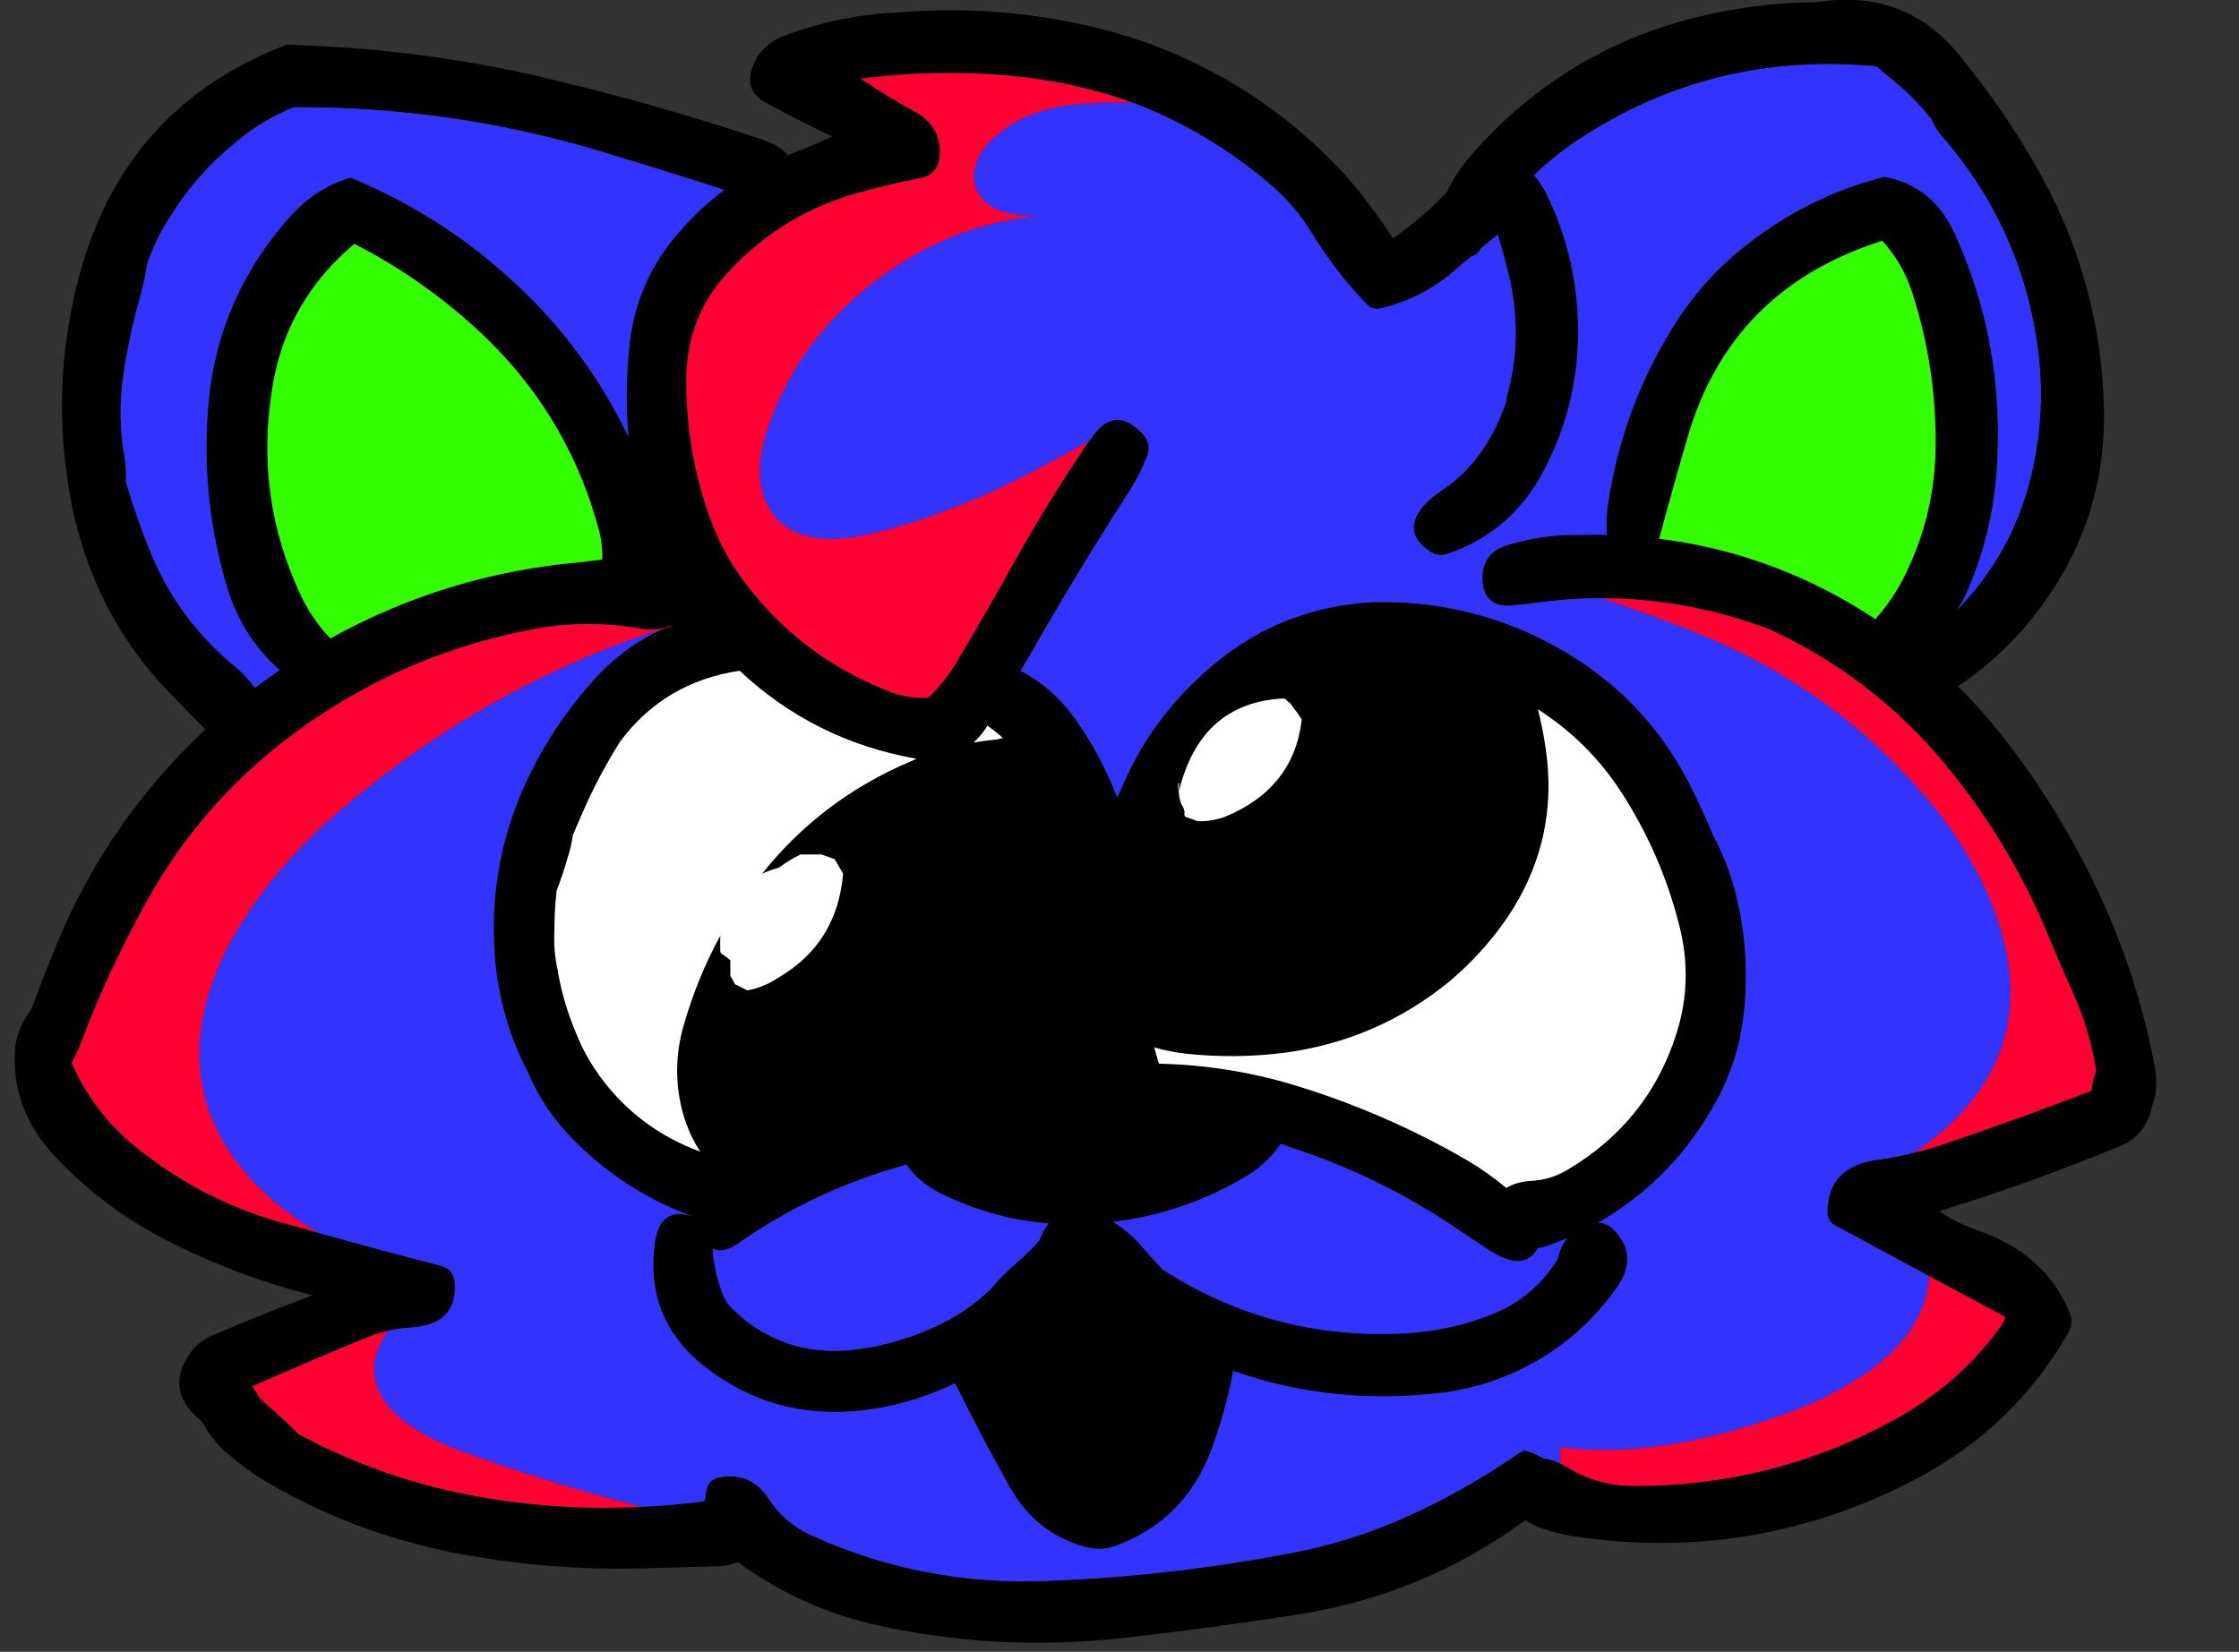 
<svg viewBox="0 0 145 107" height="107px" width="145px" y="0px" x="0px" preserveAspectRatio="none" xmlns:xlink="http://www.w3.org/1999/xlink" version="1.1" xmlns="http://www.w3.org/2000/svg">
<rect x="0" y="0" width="145" height="107" fill="#333333" stroke="none"/>
<defs></defs>

<g id="Layer_1"></g>

<g id="Layer_2">
<g transform="matrix( 1, 0, 0, 1, 8,14.05)" id="Layer_1">
<g>
<g>
<g>
<path d="M 26.25 -9.25
Q 18.5 -10.95 10.55 -11.15 0.4 -7.25 -2.65 3.05 -4.75 10.2 -3.55 17.55 -3.05 20.75 -1.8 23.65 0 27.9 3.35 31.2 4.34 32.235 5.3 33.2 1.802 36.469 -0.85 40.5 -2.55 43.1 -3.85 46 -5 48.65 -5.95 51.3 -6.35 51.85 -6.65 52.45 -6.9 53.05 -7 53.65 -7.4 57.7 -4.45 60.85 -1.4 64.1 2.6 66.2 7.25 68.6 12.25 69.85 8.9 71.1 5.65 72.5 4.8 72.9 4.35 73.55 2.55 76.05 5.1 78.05 5.75 79.3 6.85 80.2 8 81.2 9.35 82 15.4 85.5 22.3 86.7 27.65 87.65 33.05 87.55 35.85 87.5 38.6 87.4 39.274 87.365 39.75 87.15
L 39.8 87.15
Q 43.9 90.15 48.9 91.25 56.7 92.95 64.75 92.05 70.5 91.4 76.25 90.5 84.25 89.2 90.75 84.45
L 90.75 84.4
Q 91.318 84.792 92 85 92.9 85.3 93.8 85.45 105.55 87.25 116 81.8 122.4 78.45 125.9 72.35 126.35 71.65 126 70.9 124.45 67.25 120.35 65.75 118.5 65.1 117.6 64.4 123.6 62.55 129.4 60.15 130.3 59.75 130.8 59 131.28 58.257 131.35 57.65 131.802 56.562 131.55 55.05 130.45 49.2 127.9 43.75 125.35 38.3 121.65 33.6 120.314 31.9 118.8 30.4 121.144 28.855 123.1 26.6 128.5 20.3 128.25 12.2 128 4.2 124.15 -2.75 121.9 -6.8 118.95 -10.4 115.4 -14.85 109.6 -13.9 107 -13.9 104.4 -13.45 93.95 -11.75 87.15 -3.85 86.263 -2.815 85.7 -1.6 85.363 -1.251 85 -0.9 83.7 0.35 82.2 1.4 80.75 -0.9 78.9 -2.95 74.65 -7.5 69 -10.15 65.9 -11.6 62.6 -12.35 56.55 -13.75 50.25 -13.25 46.45 -13.1 42.85 -11.75 41.15 -11.15 40.65 -9.45 40.3 -8.15 41.5 -7.45 43.7 -6.25 45.9 -5.2 44.484 -4.56 43 -4 42.567 -4.605 41.4 -5 33.95 -7.5 26.25 -9.25
M 14.7 -2.55
Q 12.5 -1.9 10.85 -0.1 6.3 4.95 5.55 11.55 4.9 17.7 6.6 23.65 7.563 27.117 10.1 29.35 9.305 29.913 8.5 30.5 7.992 29.764 7.25 29.15 3.6 26.15 1.8 21.85 0.85 19.55 0.15 17.15 0.2 16.3 0.05 15.45 -0.4 12.85 0 10.2 0.35 7.8 1 5.45 1.35 4.25 1.55 3 2.1 1.4 3.05 -0.05 4.75 -2.8 7.3 -4.85 9 -6.3 11.05 -7.1 20.85 -7.15 30.2 -4.45 34.583 -3.14 38.9 -1.75 37.353 -0.592 36.05 0.9 33.15 4.15 32.75 8.45 32.438 11.381 32.7 14.25 30.68 9.993 27.45 6.4 22 0.45 14.7 -2.55
M 51.55 -2.5
Q 52.7 -2.7 52.85 -3.85 53.05 -5.85 51.2 -6.85 49.3 -7.9 47.75 -8.95 52.8 -9.6 57.85 -9.1 61.804 -8.684 65.35 -7.4 70.326 -5.519 74.5 -1.9 75.95 -0.6 76.95 1.05 78.45 3.5 80.45 5.6 80.9 6.1 81.5 5.9 84.25 5.25 86.4 3.3 86.852 2.918 87.3 2.55 87.663 2.476 87.85 2.15 87.876 2.099 87.9 2.05 88.452 1.593 89 1.15 89.45 2.65 89.8 4.15 90.2 6 90.15 7.95 90.1 9.8 89.6 11.55 89.55 11.75 89.55 11.95 89.05 13.45 88.2 14.8 87.1 16.55 85.4 17.7 84.7 18.15 84.2 18.7 82.7 20.45 84.65 21.7 85.2 22.05 85.85 21.8 89.95 20.35 92 16.4 94.15 12.3 94.2 7.65 94.25 2.85 92.2 -1.4 91.855 -2.125 91.35 -2.7 92.631 -3.931 94.15 -4.95 102.85 -10.75 113.5 -9.75 114.4 -9 115.3 -8.25 116.15 -7.45 116.9 -6.55 116.95 -6.45 117.05 -6.4 117.25 -5.85 117.65 -5.35 123 0.75 124 8.75 124.4 12.05 123.85 15.25 122.844 21.25 118.75 25.45 119.146 24.849 119.45 24.15 121 20.55 121.3 16.55 121.9 8.45 118.65 1.2 117.25 -2 114.05 -2.6 109.25 -1.4 105.25 1.7 102.45 3.85 100.55 6.8 97.1 12.2 96.15 18.5 95.98 19.563 96.05 20.6 95.187 20.572 94.3 20.6 91.95 20.55 89.65 21.25 87.95 21.75 88 23.5 88.1 25.45 90.15 25.15 90.8 25.1 91.45 25 93.625 24.705 95.75 24.7 101.263 24.722 106.55 26.7 113.3 29.8 118 35.5 122.3 40.7 124.85 47.05 125.45 48.5 126.1 49.95 127.3 52.5 127.75 55.3 127.499 55.999 127.45 56.6 122.522 58.509 117.45 60.2 116.749 60.434 116 60.6 114.911 60.897 113.75 61.05 110.35 61.45 110.35 64.45 110.35 65.05 110.8 65.3 113.866 66.957 116.9 68.6 119.389 69.93 121.85 71.25 121.75 71.65 121.5 71.95 118.85 75.6 114.7 77.9 106.9 82.2 97.85 82.2 95.5 82.2 93.6 81.05 93.322 80.871 93.05 80.75 92.46 80.456 91.9 80.4 91.459 80.099 90.75 79.9 90.55 79.95 90.4 80.05 87.05 82.4 83.3 84.1 79.6 85.8 75.6 86.55 67.8 88.05 59.9 88.35 51.8 88.7 44.55 85.4 42.8 84.6 41.8 83.05 40.6 81.25 38.6 81.65 37.9 81.75 37.75 82.45 37.668 82.826 37.65 83.15 37.598 83.193 37.55 83.2 35.544 83.469 33.55 83.55 28.121 83.837 22.75 82.85 16.75 81.75 11.35 78.85 10.55 78.05 9.65 77.25 9.25 76.9 8.85 76.55 8.8 76.45 8.75 76.4 8.7 76.35 8.7 76.3 8.65 76.2 8.6 76.15 8.5 76 8.45 75.9 8.4 75.8 8.35 75.75 12.1 74.1 15.85 72.55 16.489 72.304 17.15 72.15 17.813 72.001 18.5 71.95 21.65 71.8 21.45 69.05 21.4 68.2 20.6 67.95 16.603 66.922 12.6 65.8 11.353 65.458 10.1 65.1 4.9 63.6 0.75 60.2 -1.95 58 -3.35 54.8 -3 54.15 -2.75 53.5 -1 48.85 1.45 44.45 5.25 37.5 11.9 32.85 18.5 28.25 26.35 26.75 29.8 26.05 33.3 26.65 34.623 26.882 35.45 26.45
L 35.45 26.5
Q 35.226 26.588 35 26.65 32.332 27.851 30.35 30.1 27.4 33.4 25.7 37.45 23.6 42.5 24.05 48.05 24.4 52 26.2 55.45 27.25 57.9 29.15 59.8 32.453 63.145 36.85 64.75 34.713 64.042 34.4 66.5 33.75 71.4 37.6 74.45 42.1 78 47.95 77.3 50.9 76.95 53.65 75.65 53.75 75.602 53.85 75.55 53.875 75.602 53.9 75.65 55.55 79 57.4 82.3 59.05 85.25 62.25 86.15 63.35 86.45 64.35 86.05 68.7 84.4 70.4 80 71.3 77.6 71.8 75.1 71.83 74.93 71.85 74.75 78.387 77.05 85.55 76.15 89.15 75.65 92.2 73.7 94.9 71.95 96.75 69.3 98.1 67.35 96.6 65.7 96.126 65.158 95.5 65.15 100.384 62.375 103.2 57.2 104.65 54.5 104.95 51.45 105.3 48.1 104.65 44.9 104.15 42.3 102.9 39.95 102.2 38.25 101.35 36.6 98.45 31 92.8 27.85 87.3 24.8 80.9 24.95 74.6 25.3 69.95 29.55 66.6 32.55 64.8 36.6 64.575 37.097 64.35 37.6 63.316 34.86 61.55 32.4 60.115 30.434 58.1 29.4 58.917 28.037 59.7 26.65 62.2 22.35 64.9 18.15 65.7 16.95 66.25 15.6 66.65 14.7 65.95 14 64.15 12.15 62.7 14.3 62.608 14.434 62.5 14.55 59.621 18.793 57.15 23.3 55.55 26.15 53.85 29 53.1 30.2 52.1 31.15 50.7 31.2 49.5 30.7 43.9 28.5 40.25 23.7 38.9 21.9 38.1 19.8 36.4 15.3 36.45 10.4 36.5 6.5 39.1 3.65 42.75 -0.35 48.1 -1.7 49.8 -2.15 51.55 -2.5
M 101.3 14.25
Q 104.1 4.65 113.9 1.55 115.25 3.05 115.85 4.95 117.4 9.75 117.35 14.9 117.3 19 115.65 22.6 114.829 24.502 113.45 26.05 111.588 24.815 109.5 23.8 104.661 21.481 99.45 20.85 100.33 17.58 101.3 14.25
M 89.4 45.7
Q 93.1 40.45 92.05 34.1 91.877 32.99 91.6 31.9 94.921 34.028 97.05 37.35 99.55 41.25 100.7 45.7 101.7 49.4 100.55 52.95 98.75 58.6 93.55 61.7 92.4 62.4 91.05 62.45 90.164 62.516 89.55 62.9 88.372 61.909 87 61.1 81.65 58 75.7 56.2 71.471 54.946 67.05 54.85 66.91 54.344 66.75 53.8 67.745 54.082 68.75 54.2 71.95 54.55 75.15 54.15 81.2 53.35 85.9 49.5 87.9 47.8 89.4 45.7
M 86.5 65.65
Q 87.6 66.4 88.7 67.1 90.754 68.308 91.6 66.8 91.922 66.765 92.25 66.65 92.887 66.417 93.5 66.15 93.037 66.709 92.85 67.55 91.3 70 88.7 71.05 86.1 72.1 83.25 72.3 74.5 72.85 67.25 68.15 67.15 68 67 67.85 66.5 67.35 66.05 66.8 65.171 65.766 64.1 65.1 68.538 64.569 72.45 62.3 73.966 61.45 74.95 60.05 75.232 60.162 75.5 60.25 81.4 62.15 86.5 65.65
M 55.95 32.95
Q 56.483 33.347 56.95 33.75 56.755 33.805 56.55 33.85 55.796 33.915 55.05 34.05 55.574 33.58 55.95 32.95
M 51.35 35.1
Q 51.121 35.204 50.9 35.3 45.165 37.751 41.35 42.55 41.854 42.316 42.45 42.15 43.169 41.618 43.85 41.3
L 45.2 41.3 46.05 41.6 46.6 42.55
Q 46.2 47.05 42.45 49.25 41.5 49.9 40.4 50.1
L 39.6 49.7 39.3 49.15 39.3 48.15
Q 39.066 47.975 38.85 47.8 38.7 47.75 38.65 47.6 38.633 47.043 38.65 46.55 37.13 49.339 36.25 52.45 35.45 55.3 36.25 58.15 36.658 59.515 37.35 60.55 33.289 59.05 30.8 55.6 30.75 55.5 30.7 55.45 29.85 54.25 29.3 52.85 28.5 50.95 28.15 49 28.15 48.85 28.1 48.7 27.85 47.55 27.9 46.35 27.9 45 28.05 43.65 28.45 42.6 28.75 41.55 29 40.8 29.1 40.05 29.6 38.85 30.15 37.65 31.05 35.75 32.15 34 35.032 30.125 39.9 29.4 44.733 33.934 51.35 35.1
M 75.8 31.85
Q 76.05 32.15 76.3 32.55 75.8 37 71.35 38.85 70.55 39.15 69.6 39.15
L 68.75 38.85
Q 68.7 38.75 68.7 38.7 68.75 38.45 68.6 38.2 68.4 37.9 68.35 37.35 68.25 36.65 68.35 36.65
L 68.35 37.2
Q 69.75 31.5 75.05 31.2 75.1 31.2 75.2 31.2 75.2 31.25 75.25 31.25 75.4 31.4 75.55 31.5 75.7 31.7 75.8 31.85
M 30.85 20.55
Q 31.036 21.386 31 22.2 30.39 22.251 29.75 22.35 20.97 23.094 13.4 27.3 12.28 26.143 11.55 24.65 8.45 18.2 9.65 11 10.55 5.45 14.95 1.75 19.25 3.95 22.85 7.25 28.85 12.75 30.85 20.55
M 35.05 22.8
Q 35.098 22.845 35.1 22.9 35.094 22.887 35.05 22.85 35.069 22.837 35.05 22.8
M 38.85 69.9
Q 38.273 68.459 38.15 66.85 38.87 67.16 39.8 66.5 44.804 63.002 50.7 61.4 51.472 62.523 52.9 63.25 56.283 64.921 59.9 65.2 59.529 65.69 59.3 66.3 58.7 67 58 67.6 56.95 68.5 56.1 69.5 54.75 70.8 53.05 71.65 50.75 72.8 48.2 73.25 43 74.2 39.4 70.7 39.05 70.35 38.85 69.9 Z" stroke="none" fill="#000000"></path>

<path d="M 38.15 66.85
Q 38.273 68.459 38.85 69.9 39.05 70.35 39.4 70.7 43 74.2 48.2 73.25 50.75 72.8 53.05 71.65 54.75 70.8 56.1 69.5 56.95 68.5 58 67.6 58.7 67 59.3 66.3 59.529 65.69 59.9 65.2 56.283 64.921 52.9 63.25 51.472 62.523 50.7 61.4 44.804 63.002 39.8 66.5 38.87 67.16 38.15 66.85
M 88.7 67.1
Q 87.6 66.4 86.5 65.65 81.4 62.15 75.5 60.25 75.232 60.162 74.95 60.05 73.966 61.45 72.45 62.3 68.538 64.569 64.1 65.1 65.171 65.766 66.05 66.8 66.5 67.35 67 67.85 67.15 68 67.25 68.15 74.5 72.85 83.25 72.3 86.1 72.1 88.7 71.05 91.3 70 92.85 67.55 93.037 66.709 93.5 66.15 92.887 66.417 92.25 66.65 91.922 66.765 91.6 66.8 90.754 68.308 88.7 67.1
M 55.1 -2.25
Q 55.529 -0.022 59.25 -0.05 53.823 0.419 49.1 3.85 43.8 7.7 41.75 13.6 40.45 17.4 42.25 19.5 44 21.45 48.1 20.6 51.9 19.75 56.25 17.8 58.615 16.702 62.5 14.55 62.608 14.434 62.7 14.3 64.15 12.15 65.95 14 66.65 14.7 66.25 15.6 65.7 16.95 64.9 18.15 62.2 22.35 59.7 26.65 58.917 28.037 58.1 29.4 60.115 30.434 61.55 32.4 63.316 34.86 64.35 37.6 64.575 37.097 64.8 36.6 66.6 32.55 69.95 29.55 74.6 25.3 80.9 24.95 87.3 24.8 92.8 27.85 98.45 31 101.35 36.6 102.2 38.25 102.9 39.95 104.15 42.3 104.65 44.9 105.3 48.1 104.95 51.45 104.65 54.5 103.2 57.2 100.384 62.375 95.5 65.15 96.126 65.158 96.6 65.7 98.1 67.35 96.75 69.3 94.9 71.95 92.2 73.7 89.15 75.65 85.55 76.15 78.387 77.05 71.85 74.75 71.83 74.93 71.8 75.1 71.3 77.6 70.4 80 68.7 84.4 64.35 86.05 63.35 86.45 62.25 86.15 59.05 85.25 57.4 82.3 55.55 79 53.9 75.65 53.875 75.602 53.85 75.55 53.75 75.602 53.65 75.65 50.9 76.95 47.95 77.3 42.1 78 37.6 74.45 33.75 71.4 34.4 66.5 34.713 64.042 36.85 64.75 32.453 63.145 29.15 59.8 27.25 57.9 26.2 55.45 24.4 52 24.05 48.05 23.6 42.5 25.7 37.45 27.4 33.4 30.35 30.1 32.332 27.851 35 26.65 23.054 30.467 13.1 39.25 8.75 43.3 6.6 47.6 4.05 52.8 5.35 57.35 6.65 61.65 11.2 64.9 11.844 65.35 12.6 65.8 16.603 66.922 20.6 67.95 21.4 68.2 21.45 69.05 21.65 71.8 18.5 71.95 17.813 72.001 17.15 72.15 16.099 73.54 16.25 75 16.55 77.8 21.35 79.75 27.282 81.965 33.55 83.55 35.544 83.469 37.55 83.2 37.598 83.193 37.65 83.15 37.668 82.826 37.75 82.45 37.9 81.75 38.6 81.65 40.6 81.25 41.8 83.05 42.8 84.6 44.55 85.4 51.8 88.7 59.9 88.35 67.8 88.05 75.6 86.55 79.6 85.8 83.3 84.1 87.05 82.4 90.4 80.05 90.55 79.95 90.75 79.9 91.459 80.099 91.9 80.4 92.46 80.456 93.05 80.75 93.055 80.226 93.05 79.7 100.066 80.564 109 77 115.25 74.3 116.6 70.35 116.915 69.475 116.9 68.6 113.866 66.957 110.8 65.3 110.35 65.05 110.35 64.45 110.35 61.45 113.75 61.05 114.911 60.897 116 60.6 116.781 60.076 117.35 59.6 120.2 57.25 121.35 54.5 122.9 50.9 121.65 46.45 120.6 42.65 117.75 38.85 112.45 32.1 105 28.35 101.803 26.73 95.75 24.7 93.625 24.705 91.45 25 90.8 25.1 90.15 25.15 88.1 25.45 88 23.5 87.95 21.75 89.65 21.25 91.95 20.55 94.3 20.6 95.187 20.572 96.05 20.6 95.98 19.563 96.15 18.5 97.1 12.2 100.55 6.8 102.45 3.85 105.25 1.7 109.25 -1.4 114.05 -2.6 117.25 -2 118.65 1.2 121.9 8.45 121.3 16.55 121 20.55 119.45 24.15 119.146 24.849 118.75 25.45 122.844 21.25 123.85 15.25 124.4 12.05 124 8.75 123 0.75 117.65 -5.35 117.25 -5.85 117.05 -6.4 116.95 -6.45 116.9 -6.55 116.15 -7.45 115.3 -8.25 114.4 -9 113.5 -9.75 102.85 -10.75 94.15 -4.95 92.631 -3.931 91.35 -2.7 91.855 -2.125 92.2 -1.4 94.25 2.85 94.2 7.65 94.15 12.3 92 16.4 89.95 20.35 85.85 21.8 85.2 22.05 84.65 21.7 82.7 20.45 84.2 18.7 84.7 18.15 85.4 17.7 87.1 16.55 88.2 14.8 89.05 13.45 89.55 11.95 89.55 11.75 89.6 11.55 90.1 9.8 90.15 7.95 90.2 6 89.8 4.15 89.45 2.65 89 1.15 88.452 1.593 87.9 2.05 87.876 2.099 87.85 2.15 87.663 2.476 87.3 2.55 86.852 2.918 86.4 3.3 84.25 5.25 81.5 5.9 80.9 6.1 80.45 5.6 78.45 3.5 76.95 1.05 75.95 -0.6 74.5 -1.9 70.326 -5.519 65.35 -7.4 63.934 -7.45 62.5 -7.35 58.3 -7.15 56.1 -4.85 54.95 -3.7 55.1 -2.25
M 10.85 -0.1
Q 12.5 -1.9 14.7 -2.55 22 0.45 27.45 6.4 30.68 9.993 32.7 14.25 32.438 11.381 32.75 8.45 33.15 4.15 36.05 0.9 37.353 -0.592 38.9 -1.75 34.583 -3.14 30.2 -4.45 20.85 -7.15 11.05 -7.1 9 -6.3 7.3 -4.85 4.75 -2.8 3.05 -0.05 2.1 1.4 1.55 3 1.35 4.25 1 5.45 0.35 7.8 0 10.2 -0.4 12.85 0.05 15.45 0.2 16.3 0.15 17.15 0.85 19.55 1.8 21.85 3.6 26.15 7.25 29.15 7.992 29.764 8.5 30.5 9.305 29.913 10.1 29.35 7.563 27.117 6.6 23.65 4.9 17.7 5.55 11.55 6.3 4.95 10.85 -0.1 Z" stroke="none" fill="#3333FF"></path>

<path d="M 31 22.2
Q 31.036 21.386 30.85 20.55 28.85 12.75 22.85 7.25 19.25 3.95 14.95 1.75 10.55 5.45 9.65 11 8.45 18.2 11.55 24.65 12.28 26.143 13.4 27.3 20.97 23.094 29.75 22.35 30.39 22.251 31 22.2
M 113.9 1.55
Q 104.1 4.65 101.3 14.25 100.33 17.58 99.45 20.85 104.661 21.481 109.5 23.8 111.588 24.815 113.45 26.05 114.829 24.502 115.65 22.6 117.3 19 117.35 14.9 117.4 9.75 115.85 4.95 115.25 3.05 113.9 1.55 Z" stroke="none" fill="#33FF00"></path>

<path d="M 76.3 32.55
Q 76.05 32.15 75.8 31.85 75.7 31.7 75.55 31.5 75.4 31.4 75.25 31.25 75.2 31.25 75.2 31.2 75.1 31.2 75.05 31.2 69.75 31.5 68.35 37.2
L 68.35 36.65
Q 68.25 36.65 68.35 37.35 68.4 37.9 68.6 38.2 68.75 38.45 68.7 38.7 68.7 38.75 68.75 38.85
L 69.6 39.15
Q 70.55 39.15 71.35 38.85 75.8 37 76.3 32.55
M 50.9 35.3
Q 51.121 35.204 51.35 35.1 44.733 33.934 39.9 29.4 35.032 30.125 32.15 34 31.05 35.75 30.15 37.65 29.6 38.85 29.1 40.05 29 40.8 28.75 41.55 28.45 42.6 28.05 43.65 27.9 45 27.9 46.35 27.85 47.55 28.1 48.7 28.15 48.85 28.15 49 28.5 50.95 29.3 52.85 29.85 54.25 30.7 55.45 30.75 55.5 30.8 55.6 33.289 59.05 37.35 60.55 36.658 59.515 36.25 58.15 35.45 55.3 36.25 52.45 37.13 49.339 38.65 46.55 38.633 47.043 38.65 47.6 38.7 47.75 38.85 47.8 39.066 47.975 39.3 48.15
L 39.3 49.15 39.6 49.7 40.4 50.1
Q 41.5 49.9 42.45 49.25 46.2 47.05 46.6 42.55
L 46.05 41.6 45.2 41.3 43.85 41.3
Q 43.169 41.618 42.45 42.15 41.854 42.316 41.35 42.55 45.165 37.751 50.9 35.3
M 56.95 33.75
Q 56.483 33.347 55.95 32.95 55.574 33.58 55.05 34.05 55.796 33.915 56.55 33.85 56.755 33.805 56.95 33.75
M 92.05 34.1
Q 93.1 40.45 89.4 45.7 87.9 47.8 85.9 49.5 81.2 53.35 75.15 54.15 71.95 54.55 68.75 54.2 67.745 54.082 66.75 53.8 66.91 54.344 67.05 54.85 71.471 54.946 75.7 56.2 81.65 58 87 61.1 88.372 61.909 89.55 62.9 90.164 62.516 91.05 62.45 92.4 62.4 93.55 61.7 98.75 58.6 100.55 52.95 101.7 49.4 100.7 45.7 99.55 41.25 97.05 37.35 94.921 34.028 91.6 31.9 91.877 32.99 92.05 34.1 Z" stroke="none" fill="#FFFFFF"></path>

<path d="M 17.15 72.15
Q 16.489 72.304 15.85 72.55 12.1 74.1 8.35 75.75 8.4 75.8 8.45 75.9 8.5 76 8.6 76.15 8.65 76.2 8.7 76.3 8.7 76.35 8.75 76.4 8.8 76.45 8.85 76.55 9.25 76.9 9.65 77.25 10.55 78.05 11.35 78.85 16.75 81.75 22.75 82.85 28.121 83.837 33.55 83.55 27.282 81.965 21.35 79.75 16.55 77.8 16.25 75 16.099 73.54 17.15 72.15
M 11.9 32.85
Q 5.25 37.5 1.45 44.45 -1 48.85 -2.75 53.5 -3 54.15 -3.35 54.8 -1.95 58 0.75 60.2 4.9 63.6 10.1 65.1 11.353 65.458 12.6 65.8 11.844 65.35 11.2 64.9 6.65 61.65 5.35 57.35 4.05 52.8 6.6 47.6 8.75 43.3 13.1 39.25 23.054 30.467 35 26.65 35.226 26.588 35.45 26.5
L 35.45 26.45
Q 34.623 26.882 33.3 26.65 29.8 26.05 26.35 26.75 18.5 28.25 11.9 32.85
M 116.9 68.6
Q 116.915 69.475 116.6 70.35 115.25 74.3 109 77 100.066 80.564 93.05 79.7 93.055 80.226 93.05 80.75 93.322 80.871 93.6 81.05 95.5 82.2 97.85 82.2 106.9 82.2 114.7 77.9 118.85 75.6 121.5 71.95 121.75 71.65 121.85 71.25 119.389 69.93 116.9 68.6
M 118 35.5
Q 113.3 29.8 106.55 26.7 101.263 24.722 95.75 24.7 101.803 26.73 105 28.35 112.45 32.1 117.75 38.85 120.6 42.65 121.65 46.45 122.9 50.9 121.35 54.5 120.2 57.25 117.35 59.6 116.781 60.076 116 60.6 116.749 60.434 117.45 60.2 122.522 58.509 127.45 56.6 127.499 55.999 127.75 55.3 127.3 52.5 126.1 49.95 125.45 48.5 124.85 47.05 122.3 40.7 118 35.5
M 52.85 -3.85
Q 52.7 -2.7 51.55 -2.5 49.8 -2.15 48.1 -1.7 42.75 -0.35 39.1 3.65 36.5 6.5 36.45 10.4 36.4 15.3 38.1 19.8 38.9 21.9 40.25 23.7 43.9 28.5 49.5 30.7 50.7 31.2 52.1 31.15 53.1 30.2 53.85 29 55.55 26.15 57.15 23.3 59.621 18.793 62.5 14.55 58.615 16.702 56.25 17.8 51.9 19.75 48.1 20.6 44 21.45 42.25 19.5 40.45 17.4 41.75 13.6 43.8 7.7 49.1 3.85 53.823 0.419 59.25 -0.05 55.529 -0.022 55.1 -2.25 54.95 -3.7 56.1 -4.85 58.3 -7.15 62.5 -7.35 63.934 -7.45 65.35 -7.4 61.804 -8.684 57.85 -9.1 52.8 -9.6 47.75 -8.95 49.3 -7.9 51.2 -6.85 53.05 -5.85 52.85 -3.85 Z" stroke="none" fill="#FF0033"></path>
</g>
</g>
</g>
</g>
</g>
</svg>
